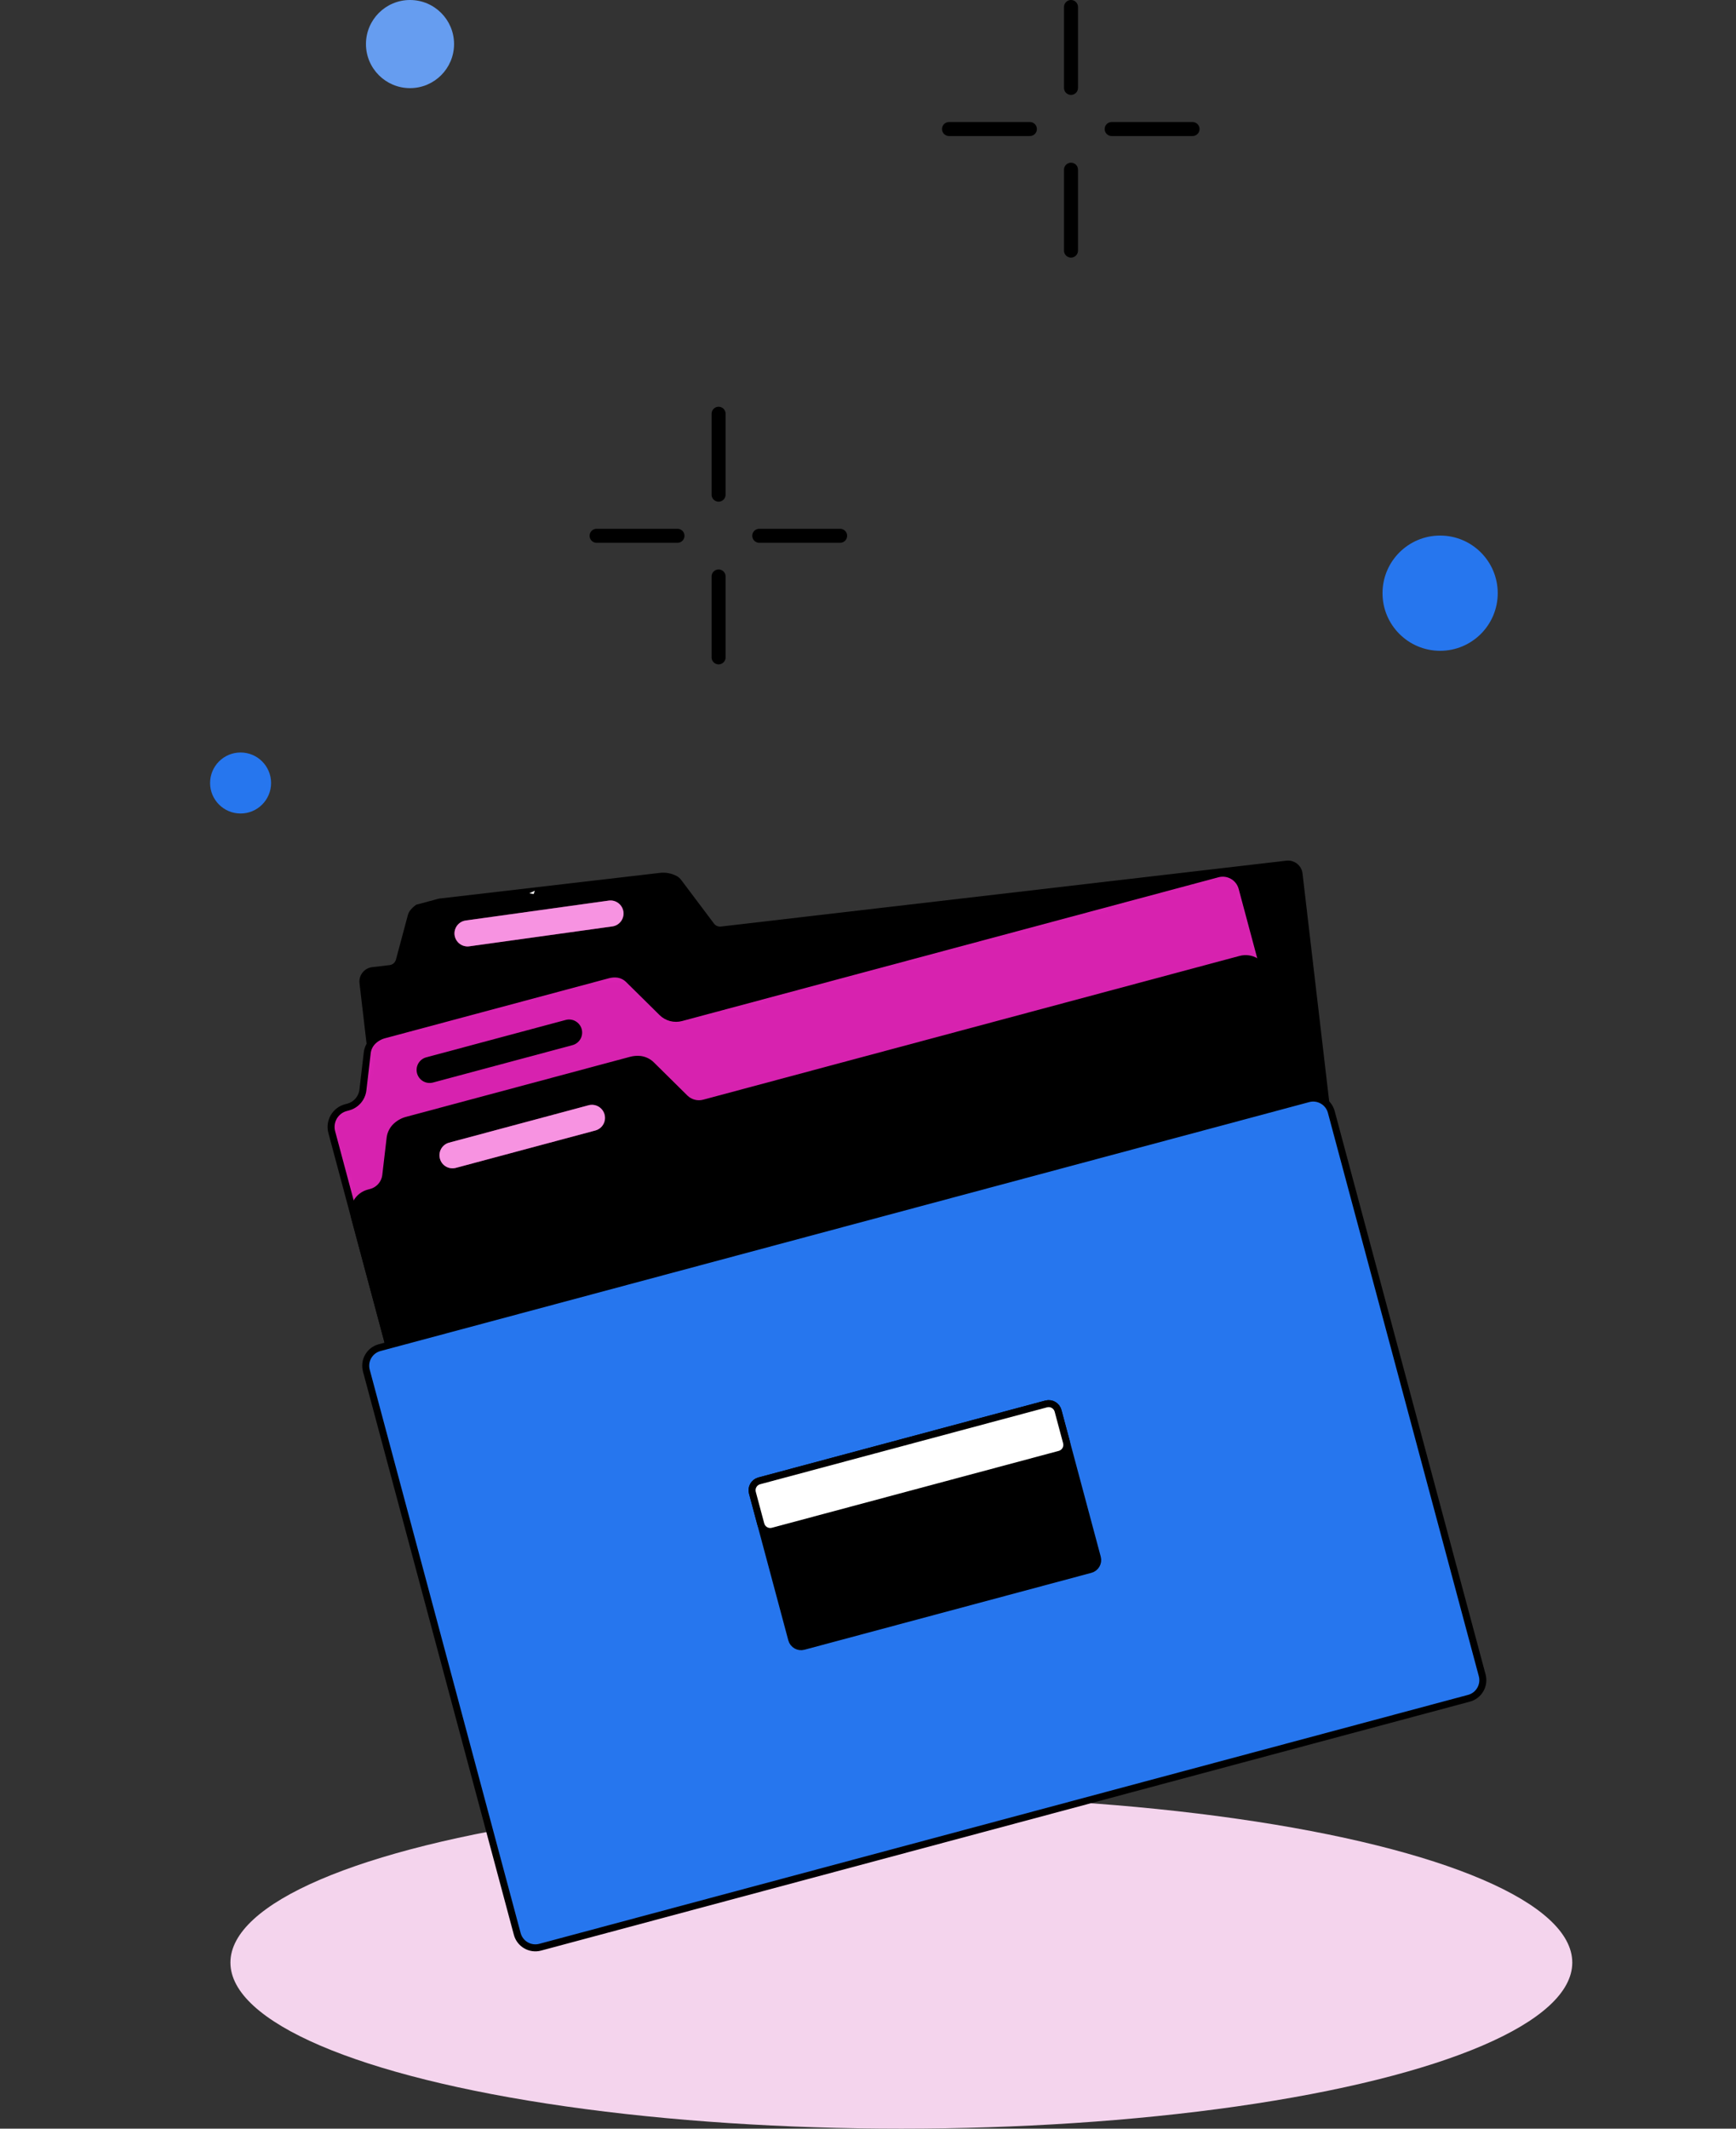 <svg width="248" height="304" viewBox="0 0 248 304" fill="none" xmlns="http://www.w3.org/2000/svg">
<rect x="0" y="0" width="248" height="304" fill="#333333" stroke="none"/>
<circle cx="58.573" cy="6.293" r="6.293" fill="#669DF0"/>
<circle cx="34.369" cy="111.822" r="4.357" fill="#2676EE"/>
<circle cx="205.732" cy="84.714" r="8.229" fill="#2676EE"/>
<line x1="102.656" y1="59.089" x2="102.656" y2="70.643" stroke="black" stroke-width="2" stroke-linecap="round"/>
<line x1="102.656" y1="82.325" x2="102.656" y2="93.879" stroke="black" stroke-width="2" stroke-linecap="round"/>
<line x1="120.019" y1="76.516" x2="108.465" y2="76.516" stroke="black" stroke-width="2" stroke-linecap="round"/>
<line x1="96.783" y1="76.516" x2="85.229" y2="76.516" stroke="black" stroke-width="2" stroke-linecap="round"/>
<line x1="153" y1="1" x2="153" y2="12.554" stroke="black" stroke-width="2" stroke-linecap="round"/>
<line x1="153" y1="24.235" x2="153" y2="35.79" stroke="black" stroke-width="2" stroke-linecap="round"/>
<line x1="170.363" y1="18.427" x2="158.809" y2="18.427" stroke="black" stroke-width="2" stroke-linecap="round"/>
<line x1="147.127" y1="18.427" x2="135.573" y2="18.427" stroke="black" stroke-width="2" stroke-linecap="round"/>
<ellipse cx="128.764" cy="280.28" rx="95.847" ry="23.72" fill="#F4D4ED"/>
<g clip-path="url(#clip0_1_1476)">
<path d="M192.891 200.863L62.303 216.083C61.887 216.13 61.47 216.011 61.142 215.75C60.815 215.49 60.603 215.11 60.555 214.694L51.854 140.364C51.83 140.159 51.846 139.95 51.902 139.751C51.959 139.552 52.054 139.366 52.182 139.203C52.31 139.041 52.469 138.905 52.649 138.805C52.83 138.704 53.029 138.64 53.234 138.616L55.708 138.327C56.022 138.291 56.318 138.162 56.556 137.955C56.795 137.748 56.966 137.474 57.047 137.168L58.74 130.848C58.79 130.651 58.88 130.466 59.004 130.304C59.6 129.57 60.459 129.098 61.397 128.989L94.317 125.156C95.054 125.068 95.802 125.21 96.457 125.561C96.634 125.664 96.789 125.802 96.912 125.966L101.602 132.201C101.767 132.422 101.987 132.595 102.24 132.704C102.493 132.812 102.77 132.852 103.044 132.819L183.826 123.411C184.241 123.363 184.658 123.481 184.987 123.74C185.315 123.999 185.528 124.378 185.577 124.794L194.277 199.119C194.323 199.534 194.204 199.951 193.944 200.278C193.684 200.605 193.306 200.816 192.891 200.863Z" fill="black" stroke="black" stroke-miterlimit="10"/>
<path d="M194.135 200.156L69.597 233.526C69.235 233.623 68.858 233.648 68.487 233.599C68.116 233.549 67.758 233.428 67.433 233.24C67.109 233.052 66.825 232.802 66.597 232.505C66.369 232.207 66.201 231.868 66.104 231.505L47.396 161.683C47.2 160.951 47.302 160.172 47.679 159.516C48.057 158.86 48.679 158.382 49.41 158.187L49.748 158.096C50.299 157.947 50.792 157.637 51.166 157.205C51.539 156.773 51.776 156.239 51.844 155.672L52.46 150.387C52.525 149.779 52.787 149.21 53.208 148.767C53.662 148.302 54.232 147.968 54.859 147.798L86.869 139.221C87.299 139.105 87.747 139.069 88.19 139.114C88.809 139.19 89.385 139.474 89.823 139.918L94.572 144.607C94.926 144.957 95.365 145.209 95.846 145.337C96.327 145.464 96.833 145.464 97.313 145.335L173.944 124.802C174.674 124.606 175.452 124.709 176.107 125.088C176.762 125.467 177.24 126.091 177.436 126.823L196.149 196.66C196.246 197.022 196.271 197.4 196.222 197.772C196.174 198.144 196.052 198.502 195.865 198.827C195.678 199.151 195.429 199.436 195.132 199.664C194.835 199.892 194.496 200.06 194.135 200.156Z" fill="#EE26C2"/>
<mask id="mask0_1_1476" style="mask-type:luminance" maskUnits="userSpaceOnUse" x="47" y="124" width="150" height="110">
<path d="M194.135 200.156L69.597 233.526C69.235 233.623 68.858 233.648 68.487 233.599C68.116 233.549 67.758 233.428 67.433 233.24C67.109 233.052 66.825 232.802 66.597 232.505C66.369 232.207 66.201 231.868 66.104 231.505L47.396 161.683C47.2 160.951 47.302 160.172 47.679 159.516C48.057 158.86 48.679 158.382 49.41 158.187L49.748 158.096C50.299 157.947 50.792 157.637 51.166 157.205C51.539 156.773 51.776 156.239 51.844 155.672L52.46 150.387C52.525 149.779 52.787 149.21 53.208 148.767C53.662 148.302 54.232 147.968 54.859 147.798L86.869 139.221C87.299 139.105 87.747 139.069 88.19 139.114C88.809 139.19 89.385 139.474 89.823 139.918L94.572 144.607C94.926 144.957 95.365 145.209 95.846 145.337C96.327 145.464 96.833 145.464 97.313 145.335L173.944 124.802C174.674 124.606 175.452 124.709 176.107 125.088C176.762 125.467 177.24 126.091 177.436 126.823L196.149 196.66C196.246 197.022 196.271 197.4 196.222 197.772C196.174 198.144 196.052 198.502 195.865 198.827C195.678 199.151 195.429 199.436 195.132 199.664C194.835 199.892 194.496 200.06 194.135 200.156Z" fill="white"/>
</mask>
<g mask="url(#mask0_1_1476)">
<path opacity="0.1" d="M194.135 200.156L69.597 233.526C69.235 233.623 68.858 233.648 68.487 233.599C68.116 233.549 67.758 233.428 67.433 233.24C67.109 233.052 66.825 232.802 66.597 232.505C66.369 232.207 66.201 231.868 66.104 231.505L47.396 161.683C47.2 160.951 47.302 160.172 47.679 159.516C48.057 158.86 48.679 158.382 49.41 158.187L49.748 158.096C50.299 157.947 50.792 157.637 51.166 157.205C51.539 156.773 51.776 156.239 51.844 155.672L52.46 150.387C52.525 149.779 52.787 149.21 53.208 148.767C53.662 148.302 54.232 147.968 54.859 147.798L86.869 139.221C87.299 139.105 87.747 139.069 88.19 139.114C88.809 139.19 89.385 139.474 89.823 139.918L94.572 144.607C94.926 144.957 95.365 145.209 95.846 145.337C96.327 145.464 96.833 145.464 97.313 145.335L173.944 124.802C174.674 124.606 175.452 124.709 176.107 125.088C176.762 125.467 177.24 126.091 177.436 126.823L196.149 196.66C196.246 197.022 196.271 197.4 196.222 197.772C196.174 198.144 196.052 198.502 195.865 198.827C195.678 199.151 195.429 199.436 195.132 199.664C194.835 199.892 194.496 200.06 194.135 200.156Z" fill="black"/>
</g>
<path d="M194.135 200.156L69.597 233.526C69.235 233.623 68.858 233.648 68.487 233.599C68.116 233.549 67.758 233.428 67.433 233.24C67.109 233.052 66.825 232.802 66.597 232.505C66.369 232.207 66.201 231.868 66.104 231.505L47.396 161.683C47.2 160.951 47.302 160.172 47.679 159.516C48.057 158.86 48.679 158.382 49.41 158.187L49.748 158.096C50.299 157.947 50.792 157.637 51.166 157.205C51.539 156.773 51.776 156.239 51.844 155.672L52.46 150.387C52.525 149.779 52.787 149.21 53.208 148.767C53.662 148.302 54.232 147.968 54.859 147.798L86.869 139.221C87.299 139.105 87.747 139.069 88.19 139.114C88.809 139.19 89.385 139.474 89.823 139.918L94.572 144.607C94.926 144.957 95.365 145.209 95.846 145.337C96.327 145.464 96.833 145.464 97.313 145.335L173.944 124.802C174.674 124.606 175.452 124.709 176.107 125.088C176.762 125.467 177.24 126.091 177.436 126.823L196.149 196.66C196.246 197.022 196.271 197.4 196.222 197.772C196.174 198.144 196.052 198.502 195.865 198.827C195.678 199.151 195.429 199.436 195.132 199.664C194.835 199.892 194.496 200.06 194.135 200.156Z" stroke="black" stroke-miterlimit="10"/>
<path d="M81.783 149.26L61.854 154.6C61.378 154.727 60.871 154.66 60.445 154.413C60.018 154.166 59.707 153.76 59.579 153.283C59.515 153.047 59.498 152.801 59.53 152.558C59.561 152.316 59.64 152.082 59.761 151.87C59.883 151.658 60.045 151.472 60.239 151.323C60.433 151.174 60.654 151.065 60.89 151.001L80.819 145.661C81.296 145.534 81.804 145.601 82.231 145.848C82.659 146.096 82.972 146.503 83.1 146.981C83.163 147.218 83.179 147.464 83.147 147.707C83.115 147.949 83.036 148.183 82.913 148.395C82.791 148.606 82.628 148.792 82.434 148.94C82.24 149.088 82.019 149.197 81.783 149.26Z" fill="black"/>
<path d="M197.399 212.34L72.861 245.71C72.131 245.906 71.353 245.802 70.698 245.423C70.043 245.044 69.565 244.421 69.369 243.689L50.66 173.867C50.464 173.135 50.566 172.355 50.944 171.7C51.322 171.044 51.944 170.566 52.674 170.37L53.012 170.28C53.563 170.131 54.058 169.821 54.431 169.389C54.805 168.957 55.041 168.423 55.109 167.855L55.726 162.576C55.789 161.968 56.052 161.397 56.473 160.955C56.927 160.489 57.497 160.154 58.125 159.987L90.135 151.409C90.565 151.294 91.013 151.258 91.456 151.303C92.077 151.379 92.653 151.664 93.091 152.112L97.84 156.805C98.194 157.156 98.633 157.407 99.115 157.535C99.595 157.663 100.101 157.662 100.582 157.533L177.212 137C177.942 136.805 178.721 136.908 179.376 137.287C180.031 137.666 180.509 138.29 180.705 139.021L199.414 208.844C199.61 209.575 199.507 210.355 199.13 211.01C198.752 211.666 198.13 212.144 197.399 212.34Z" fill="black" stroke="black" stroke-miterlimit="10"/>
<path d="M87.473 132.304L67.043 135.147C66.555 135.214 66.06 135.084 65.666 134.786C65.273 134.489 65.013 134.047 64.942 133.558C64.876 133.069 65.005 132.572 65.303 132.179C65.602 131.785 66.044 131.526 66.533 131.459L86.958 128.617C87.447 128.549 87.942 128.678 88.336 128.976C88.73 129.274 88.99 129.716 89.059 130.206C89.093 130.448 89.078 130.695 89.017 130.931C88.955 131.168 88.848 131.39 88.701 131.585C88.553 131.779 88.369 131.943 88.159 132.067C87.948 132.19 87.715 132.271 87.473 132.304Z" fill="#EE26C2"/>
<path opacity="0.5" d="M87.473 132.304L67.043 135.147C66.555 135.214 66.06 135.084 65.666 134.786C65.273 134.489 65.013 134.047 64.942 133.558C64.876 133.069 65.005 132.572 65.303 132.179C65.602 131.785 66.044 131.526 66.533 131.459L86.958 128.617C87.447 128.549 87.942 128.678 88.336 128.976C88.73 129.274 88.99 129.716 89.059 130.206C89.093 130.448 89.078 130.695 89.017 130.931C88.955 131.168 88.848 131.39 88.701 131.585C88.553 131.779 88.369 131.943 88.159 132.067C87.948 132.19 87.715 132.271 87.473 132.304Z" fill="white"/>
<path d="M85.049 161.448L65.12 166.788C64.884 166.851 64.638 166.867 64.395 166.835C64.153 166.803 63.92 166.723 63.709 166.6C63.497 166.478 63.312 166.314 63.163 166.12C63.015 165.925 62.907 165.704 62.844 165.467C62.716 164.99 62.782 164.482 63.028 164.054C63.273 163.626 63.678 163.314 64.154 163.185L84.083 157.845C84.56 157.717 85.068 157.785 85.496 158.032C85.924 158.28 86.236 158.687 86.364 159.165C86.492 159.643 86.425 160.152 86.179 160.58C85.932 161.008 85.526 161.32 85.049 161.448Z" fill="#EE26C2"/>
<path opacity="0.5" d="M85.049 161.448L65.12 166.788C64.884 166.851 64.638 166.867 64.395 166.835C64.153 166.803 63.92 166.723 63.709 166.6C63.497 166.478 63.312 166.314 63.163 166.12C63.015 165.925 62.907 165.704 62.844 165.467C62.716 164.99 62.782 164.482 63.028 164.054C63.273 163.626 63.678 163.314 64.154 163.185L84.083 157.845C84.56 157.717 85.068 157.785 85.496 158.032C85.924 158.28 86.236 158.687 86.364 159.165C86.492 159.643 86.425 160.152 86.179 160.58C85.932 161.008 85.526 161.32 85.049 161.448Z" fill="white"/>
<path d="M186.91 156.909L54.225 192.462C52.799 192.844 51.954 194.312 52.337 195.741L73.893 276.19C74.276 277.619 75.742 278.468 77.168 278.086L209.853 242.533C211.279 242.151 212.124 240.683 211.742 239.254L190.185 158.804C189.802 157.376 188.336 156.527 186.91 156.909Z" fill="#2676EE"/>
<path d="M186.91 156.909L54.225 192.462C52.799 192.844 51.954 194.312 52.337 195.741L73.893 276.19C74.276 277.619 75.742 278.468 77.168 278.086L209.853 242.533C211.279 242.151 212.124 240.683 211.742 239.254L190.185 158.804C189.802 157.376 188.336 156.527 186.91 156.909Z" stroke="black" stroke-miterlimit="10"/>
<path d="M149.454 200.501L108.464 211.485C107.725 211.683 107.287 212.443 107.486 213.183L113.101 234.139C113.299 234.879 114.059 235.318 114.797 235.12L155.787 224.137C156.526 223.939 156.964 223.179 156.766 222.439L151.151 201.483C150.952 200.743 150.193 200.303 149.454 200.501Z" fill="black" stroke="black" stroke-miterlimit="10"/>
<path d="M149.454 200.501L108.464 211.485C107.725 211.683 107.287 212.443 107.486 213.183L108.693 217.689C108.891 218.429 109.651 218.869 110.39 218.671L151.38 207.688C152.118 207.49 152.556 206.729 152.358 205.989L151.151 201.483C150.952 200.743 150.193 200.303 149.454 200.501Z" fill="white" stroke="black" stroke-miterlimit="10"/>
<path d="M74.779 127.94L77.915 128.457C77.915 128.457 78.196 127.703 77.492 127.602L76.401 127.216" fill="white"/>
<path d="M74.779 127.94L77.915 128.457C77.915 128.457 78.196 127.703 77.492 127.602L76.401 127.216" stroke="black" stroke-linejoin="round"/>
</g>
<defs>
<clipPath id="clip0_1_1476">
<rect width="215.528" height="152.631" fill="white" transform="translate(0 145.136) rotate(-15)"/>
</clipPath>
</defs>
</svg>
